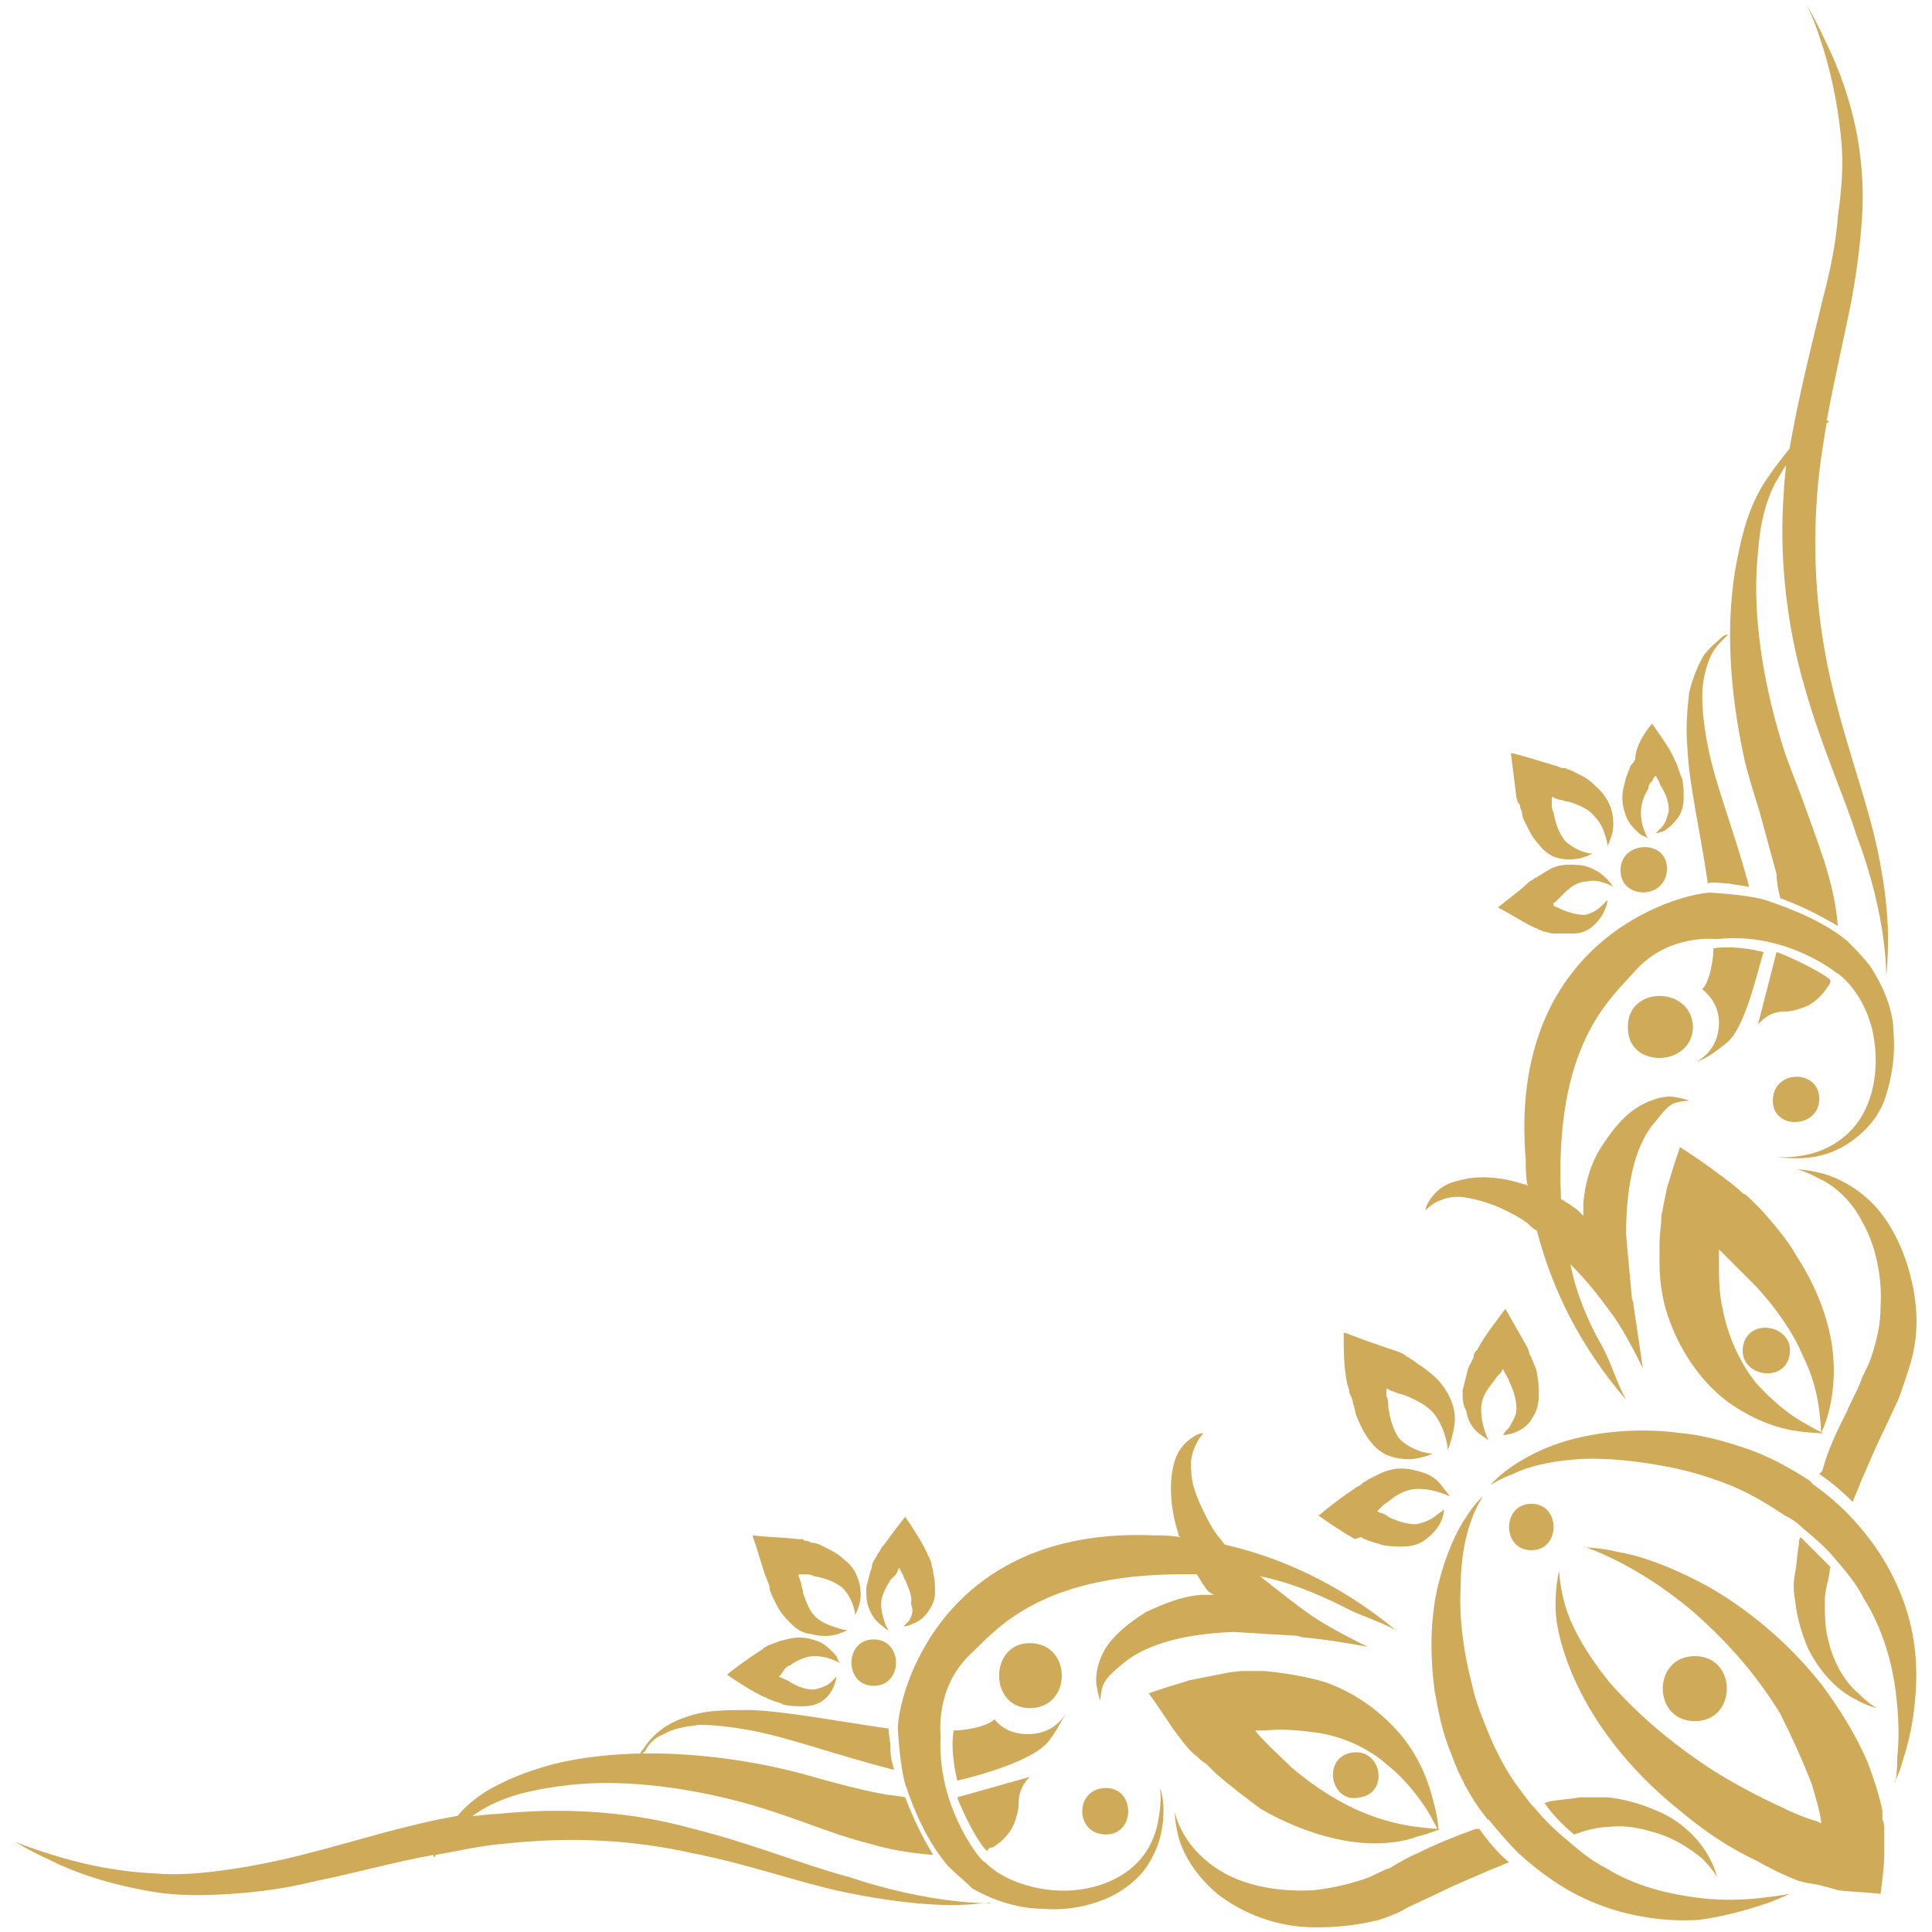 <svg width="104" height="104" viewBox="0 0 104 104" fill="none" xmlns="http://www.w3.org/2000/svg">
<g id="Group">
<path id="Vector" d="M85.332 91.55C86.432 93.55 88.132 95.65 90.532 97.55C91.732 98.55 93.032 99.45 94.532 100.15C95.232 100.55 96.032 100.95 96.832 101.25L97.232 101.35L97.832 101.45C98.232 101.55 98.632 101.65 98.932 101.75C99.732 101.85 100.432 101.85 101.232 101.95C101.332 101.15 101.432 100.45 101.432 99.75C101.432 99.35 101.432 98.95 101.432 98.55C101.432 98.35 101.432 98.15 101.332 97.95V97.65V97.45C101.132 96.55 100.832 95.65 100.532 94.85C99.832 93.25 98.932 91.85 98.032 90.65C96.132 88.25 93.932 86.55 92.032 85.45C90.032 84.35 88.332 83.75 87.132 83.55C85.932 83.25 85.232 83.35 85.232 83.25C85.232 83.25 87.932 84.05 91.132 86.75C92.732 88.15 94.432 89.95 95.832 92.25C96.432 93.45 97.032 94.75 97.532 96.05C97.732 96.75 97.932 97.35 98.032 98.05V98.15L97.832 98.05C97.132 97.85 96.432 97.55 95.832 97.25C94.532 96.65 93.232 95.95 92.132 95.25C89.832 93.75 88.032 92.15 86.632 90.55C85.332 88.95 84.532 87.45 84.232 86.35C83.932 85.25 83.932 84.55 83.932 84.55C83.932 84.55 83.732 85.25 83.732 86.45C83.732 87.65 84.232 89.55 85.332 91.55Z" fill="#CFAA59"/>
<path id="Vector_2" d="M82.432 83.45C84.032 83.45 84.032 80.95 82.432 80.95C80.832 80.95 80.832 83.45 82.432 83.45Z" fill="#CFAA59"/>
<path id="Vector_3" d="M91.232 89.15C88.932 89.15 88.932 92.65 91.232 92.65C93.532 92.65 93.532 89.15 91.232 89.15Z" fill="#CFAA59"/>
<path id="Vector_4" d="M72.632 74.85C72.632 74.95 72.632 75.05 72.732 75.15C72.732 75.25 72.832 75.35 72.832 75.55C72.932 75.75 72.932 76.05 73.032 76.25C73.232 76.75 73.432 77.15 73.732 77.55C74.032 77.95 74.432 78.25 74.732 78.35C75.532 78.65 76.132 78.55 76.532 78.45C76.932 78.35 77.132 78.25 77.132 78.25C77.132 78.25 76.932 78.25 76.532 78.15C76.232 78.05 75.732 77.85 75.332 77.45C75.032 77.05 74.832 76.45 74.732 75.75C74.732 75.55 74.732 75.35 74.632 75.15V74.85C74.632 74.75 74.632 74.85 74.632 74.75C74.632 74.75 74.732 74.75 74.832 74.85L75.132 74.95C75.332 75.05 75.532 75.05 75.732 75.15C76.432 75.45 76.932 75.75 77.232 76.15C77.532 76.55 77.732 77.05 77.832 77.45C77.932 77.85 77.932 78.05 77.932 78.05C77.932 78.05 78.032 77.85 78.132 77.45C78.232 77.05 78.432 76.45 78.232 75.75C78.132 75.35 77.932 74.95 77.632 74.55C77.332 74.15 76.932 73.85 76.532 73.55C76.332 73.45 76.132 73.25 75.932 73.15C75.832 73.05 75.732 73.05 75.632 72.95C75.532 72.85 75.432 72.85 75.232 72.75C74.332 72.45 73.432 72.15 72.432 71.75H72.332C72.332 72.75 72.332 73.65 72.532 74.55L72.632 74.85Z" fill="#CFAA59"/>
<path id="Vector_5" d="M73.232 82.75C73.332 82.75 73.432 82.85 73.432 82.85C73.532 82.85 73.632 82.95 73.732 82.95C73.932 83.05 74.132 83.05 74.332 83.15C74.732 83.25 75.132 83.25 75.532 83.25C75.932 83.25 76.332 83.15 76.632 82.95C77.232 82.55 77.532 82.05 77.632 81.75C77.732 81.45 77.732 81.25 77.732 81.25C77.732 81.25 77.632 81.35 77.332 81.55C77.132 81.75 76.732 81.95 76.232 82.05C75.832 82.05 75.332 81.95 74.732 81.65C74.632 81.55 74.432 81.45 74.332 81.45L74.132 81.35C74.132 81.35 74.032 81.35 74.132 81.35L74.232 81.25L74.432 81.05C74.532 80.95 74.732 80.85 74.832 80.75C75.332 80.35 75.832 80.15 76.332 80.15C76.832 80.15 77.232 80.25 77.532 80.35C77.832 80.45 78.032 80.55 78.032 80.55C78.032 80.55 77.932 80.35 77.732 80.15C77.532 79.85 77.232 79.45 76.532 79.25C76.232 79.15 75.832 79.05 75.432 79.05C75.032 79.05 74.632 79.15 74.232 79.35C74.032 79.45 73.832 79.55 73.632 79.65C73.532 79.75 73.432 79.75 73.332 79.85C73.232 79.95 73.232 79.95 73.032 80.05C72.432 80.45 71.732 80.95 71.032 81.55H70.932C71.632 82.05 72.232 82.45 72.932 82.85L73.232 82.75Z" fill="#CFAA59"/>
<path id="Vector_6" d="M79.732 77.25C80.032 77.45 80.132 77.55 80.132 77.55C80.132 77.55 80.032 77.35 79.932 77.05C79.832 76.75 79.732 76.35 79.732 75.85C79.732 75.35 79.932 74.95 80.332 74.45C80.432 74.35 80.532 74.15 80.632 74.05L80.832 73.85C80.832 73.75 80.932 73.65 80.932 73.75L81.032 73.95C81.132 74.15 81.232 74.25 81.232 74.35C81.532 74.95 81.632 75.45 81.632 75.85C81.632 76.25 81.332 76.65 81.232 76.85C81.032 77.05 80.932 77.15 80.932 77.25C80.932 77.25 81.132 77.25 81.432 77.15C81.732 77.05 82.232 76.85 82.532 76.25C82.732 75.95 82.832 75.55 82.832 75.15C82.832 74.75 82.832 74.35 82.732 73.95C82.732 73.75 82.632 73.55 82.532 73.35C82.532 73.25 82.432 73.15 82.432 73.05C82.432 73.05 82.332 72.95 82.332 72.85L82.232 72.55C81.832 71.85 81.432 71.15 81.032 70.45C80.532 71.15 80.032 71.75 79.632 72.45C79.532 72.65 79.532 72.65 79.432 72.75C79.332 72.85 79.332 72.95 79.332 73.05C79.232 73.25 79.132 73.45 79.032 73.65C78.932 74.05 78.832 74.45 78.732 74.85C78.732 75.25 78.732 75.65 78.932 75.95C79.032 76.65 79.432 77.05 79.732 77.25Z" fill="#CFAA59"/>
<g id="Group_2">
<path id="Vector_7" d="M64.932 94.95L65.232 95.25L65.432 95.45C66.232 96.15 67.032 96.75 67.832 97.35C69.532 98.35 71.332 98.95 72.832 99.15C74.332 99.35 75.532 99.15 76.332 98.85C77.132 98.65 77.532 98.45 77.532 98.45C77.532 98.45 77.132 98.45 76.332 98.35C75.532 98.25 74.532 98.05 73.332 97.55C72.132 97.05 70.832 96.25 69.532 95.15C68.932 94.55 68.232 93.95 67.632 93.25C67.532 93.15 67.632 93.15 67.632 93.15C67.632 93.15 67.932 93.15 68.132 93.15C69.032 93.05 69.932 93.15 70.732 93.25C72.332 93.45 73.732 94.15 74.732 95.05C75.732 95.85 76.432 96.85 76.832 97.45C77.232 98.15 77.432 98.55 77.432 98.55C77.432 98.55 77.432 98.05 77.232 97.25C77.032 96.45 76.732 95.25 75.832 93.95C74.932 92.65 73.332 91.25 71.332 90.55C70.332 90.25 69.132 90.05 68.032 89.95C67.732 89.95 67.532 89.95 67.032 89.95C66.532 89.95 66.032 90.05 65.532 90.15C65.032 90.25 64.532 90.35 64.032 90.45L62.732 90.85L61.832 91.15C62.432 91.95 62.832 92.65 63.432 93.45C63.732 93.85 64.032 94.25 64.432 94.55C64.532 94.65 64.732 94.85 64.932 94.95Z" fill="#CFAA59"/>
<path id="Vector_8" d="M72.732 94.35C71.132 94.65 71.632 97.15 73.232 96.75C74.832 96.45 74.332 94.05 72.732 94.35Z" fill="#CFAA59"/>
<path id="Vector_9" d="M59.532 98.75C61.132 98.75 61.132 96.25 59.532 96.25C57.832 96.25 57.832 98.75 59.532 98.75Z" fill="#CFAA59"/>
<path id="Vector_10" d="M55.432 88.45C53.232 88.45 53.232 91.95 55.432 91.95C57.732 91.95 57.732 88.45 55.432 88.45Z" fill="#CFAA59"/>
<path id="Vector_11" d="M48.332 93.05C48.332 93.05 48.432 95.05 48.732 96.05C49.232 97.55 49.932 99.15 51.032 100.45C51.432 100.85 51.932 101.25 52.332 101.65C53.532 102.35 54.932 102.75 56.132 102.75C57.332 102.85 58.432 102.65 59.432 102.25C60.232 101.95 61.032 101.35 61.532 100.75C62.532 99.45 62.632 98.15 62.632 97.45C62.632 96.65 62.432 96.25 62.432 96.25C62.432 96.25 62.532 96.65 62.432 97.45C62.332 98.25 62.132 99.45 61.032 100.45C59.932 101.45 58.032 102.05 55.932 101.65C54.932 101.45 53.832 101.05 53.032 100.25C52.832 100.15 52.732 99.95 52.632 99.85C52.632 99.85 50.432 97.15 50.632 93.45C50.632 93.35 50.332 90.85 52.232 89.05C53.632 87.75 56.032 84.55 64.432 84.75C64.532 84.95 64.632 85.05 64.732 85.25C64.832 85.35 64.932 85.55 65.032 85.65C65.132 85.75 65.232 85.75 65.332 85.85C65.132 85.85 64.832 85.85 64.632 85.85C63.532 85.95 62.632 86.35 61.732 86.75C60.932 87.25 60.132 87.85 59.632 88.55C59.132 89.25 58.932 90.15 59.032 90.75C59.132 91.35 59.232 91.55 59.232 91.55C59.232 91.55 59.232 91.25 59.332 90.85C59.432 90.45 59.832 90.05 60.332 89.65C61.432 88.65 63.432 87.95 66.432 87.85L69.732 88.05C69.932 88.05 70.032 88.15 70.232 88.15C71.532 88.25 73.632 88.65 73.632 88.65C73.632 88.65 71.532 87.65 70.432 86.85C69.732 86.35 68.832 85.65 67.832 84.85C69.332 85.15 70.832 85.75 72.232 86.45C73.132 86.95 74.232 87.25 75.132 87.75C72.232 85.35 69.032 83.85 65.932 83.15C65.832 83.05 65.732 82.85 65.532 82.65C65.232 82.25 65.032 81.85 64.832 81.45C64.432 80.65 64.132 79.85 64.132 79.25C64.032 78.55 64.232 78.05 64.432 77.65C64.632 77.25 64.832 77.15 64.732 77.15C64.732 77.15 64.532 77.15 64.232 77.35C63.932 77.55 63.332 77.95 63.132 79.05C62.932 80.05 63.032 81.35 63.432 82.55C63.432 82.65 63.432 82.65 63.532 82.75C63.032 82.65 62.632 82.65 62.132 82.65C50.632 82.15 48.332 91.25 48.332 93.05Z" fill="#CFAA59"/>
<path id="Vector_12" d="M37.332 98.45C34.132 97.55 30.532 97.25 26.732 97.65C26.232 97.65 25.832 97.75 25.432 97.75C25.732 97.55 26.032 97.35 26.432 97.15C27.432 96.65 28.632 96.35 30.132 96.15C32.932 95.75 36.532 96.05 40.432 97.15C41.432 97.45 42.332 97.75 43.432 98.15C44.532 98.55 45.632 98.95 46.832 99.25C47.832 99.55 48.932 99.75 50.232 99.85C49.632 98.85 49.132 97.85 48.732 96.75C48.332 96.65 47.832 96.65 47.432 96.55C46.332 96.35 45.232 96.05 44.132 95.75C43.132 95.45 41.932 95.15 40.832 94.95C36.532 94.15 32.732 94.25 29.832 94.95C28.332 95.35 27.132 95.85 26.132 96.45C25.532 96.85 25.032 97.25 24.632 97.75C21.732 98.25 19.032 99.15 16.632 99.75C15.132 100.15 13.632 100.45 12.232 100.65C10.832 100.85 9.532 100.95 8.432 100.85C6.032 100.75 4.132 100.25 2.832 99.85C1.532 99.45 0.832 99.15 0.832 99.15C0.832 99.15 1.432 99.55 2.732 100.15C3.932 100.75 5.832 101.45 8.332 101.85C9.532 102.05 10.932 102.05 12.432 101.95C13.932 101.85 15.432 101.65 17.032 101.25C19.032 100.85 21.132 100.25 23.332 99.85V99.95H23.432C23.432 99.95 23.432 99.95 23.432 99.85C24.632 99.65 25.832 99.35 27.132 99.25C30.732 98.85 34.132 99.05 37.232 99.75C40.332 100.35 43.032 101.35 45.432 101.85C47.832 102.35 49.832 102.55 51.232 102.55C52.632 102.55 53.332 102.35 53.332 102.45C53.332 102.45 50.232 102.55 45.732 101.05C43.132 100.35 40.532 99.25 37.332 98.45Z" fill="#CFAA59"/>
<path id="Vector_13" d="M35.732 93.35C36.232 93.05 36.832 92.95 37.632 92.85C38.432 92.85 39.332 92.95 40.432 93.15C42.532 93.55 44.932 94.45 48.032 95.25H48.132C48.032 94.95 47.932 94.55 47.932 94.15V94.05C47.932 93.75 47.832 93.35 47.832 93.05C45.032 92.65 42.532 92.15 40.432 92.05C39.332 92.05 38.332 92.05 37.532 92.25C36.732 92.45 36.032 92.75 35.532 93.15C35.032 93.55 34.832 93.85 34.632 94.15C34.432 94.35 34.432 94.55 34.432 94.55C34.432 94.55 34.532 94.45 34.732 94.25C34.932 93.85 35.232 93.55 35.732 93.35Z" fill="#CFAA59"/>
<path id="Vector_14" d="M56.432 93.75C56.832 93.25 57.132 92.65 57.432 92.15C57.032 92.85 56.332 93.35 55.332 93.35C54.532 93.35 53.932 93.05 53.532 92.55C53.332 92.75 53.032 92.85 52.732 92.95C52.332 93.05 51.832 93.15 51.332 93.15C51.132 94.35 51.532 95.85 51.532 95.85C52.832 95.55 55.632 94.75 56.432 93.75Z" fill="#CFAA59"/>
<path id="Vector_15" d="M53.432 99.45C53.932 99.15 54.432 98.65 54.632 98.05C54.732 97.75 54.832 97.45 54.832 97.15C54.832 96.85 54.832 96.25 55.432 95.65L51.532 96.75C51.532 96.85 52.432 98.95 53.132 99.65C53.232 99.45 53.332 99.45 53.432 99.45Z" fill="#CFAA59"/>
<path id="Vector_16" d="M43.032 84.75H43.332C43.532 84.75 43.632 84.75 43.832 84.85C44.432 84.95 44.932 85.15 45.332 85.45C45.632 85.75 45.832 86.15 45.932 86.45C46.032 86.75 46.032 86.95 46.032 86.95C46.032 86.95 46.132 86.75 46.232 86.45C46.332 86.15 46.432 85.55 46.132 84.85C46.032 84.55 45.732 84.15 45.432 83.95C45.132 83.65 44.732 83.45 44.332 83.25C44.132 83.15 43.932 83.05 43.732 83.05C43.632 83.05 43.532 82.95 43.432 82.95C43.432 82.95 43.232 82.95 43.232 82.85H42.932C42.132 82.75 41.332 82.75 40.532 82.65V82.75C40.832 83.55 41.032 84.45 41.332 85.15C41.432 85.35 41.432 85.45 41.432 85.55C41.432 85.65 41.532 85.75 41.532 85.85C41.632 86.05 41.732 86.25 41.832 86.45C42.032 86.85 42.332 87.15 42.632 87.45C42.932 87.75 43.332 87.95 43.632 87.95C44.332 88.15 44.832 88.05 45.132 87.95C45.432 87.85 45.632 87.75 45.632 87.75C45.632 87.75 45.432 87.75 45.132 87.65C44.832 87.55 44.432 87.45 44.032 87.15C43.632 86.85 43.432 86.35 43.232 85.75C43.232 85.55 43.132 85.45 43.132 85.25L43.032 84.95C43.032 84.95 42.932 84.75 43.032 84.75Z" fill="#CFAA59"/>
<path id="Vector_17" d="M48.932 87.25C48.732 87.45 48.632 87.55 48.632 87.55C48.632 87.55 48.832 87.55 49.032 87.45C49.332 87.35 49.732 87.15 50.032 86.65C50.232 86.35 50.332 86.05 50.332 85.75C50.332 85.35 50.332 85.05 50.232 84.65C50.232 84.45 50.132 84.25 50.132 84.15C50.132 84.05 50.032 83.95 50.032 83.85C50.032 83.85 49.932 83.75 49.932 83.65L49.832 83.45C49.532 82.85 49.132 82.25 48.732 81.65C48.232 82.25 47.832 82.85 47.432 83.35C47.332 83.55 47.332 83.55 47.232 83.65C47.232 83.75 47.132 83.85 47.132 83.85C47.032 84.05 46.932 84.15 46.932 84.35C46.832 84.65 46.732 85.05 46.632 85.45C46.632 85.85 46.632 86.15 46.732 86.45C46.932 87.05 47.232 87.35 47.532 87.55C47.732 87.75 47.832 87.75 47.832 87.75C47.832 87.75 47.732 87.65 47.632 87.35C47.532 87.05 47.432 86.75 47.432 86.35C47.432 85.95 47.632 85.55 47.932 85.05C48.032 84.95 48.132 84.85 48.232 84.75L48.332 84.55C48.332 84.45 48.432 84.35 48.432 84.45L48.532 84.65C48.632 84.75 48.632 84.95 48.732 85.05C48.932 85.55 49.132 85.95 49.032 86.35C49.232 86.75 49.032 87.05 48.932 87.25Z" fill="#CFAA59"/>
<path id="Vector_18" d="M39.132 90.15C39.732 90.55 40.332 90.95 40.932 91.25L41.132 91.35C41.232 91.35 41.332 91.45 41.332 91.45C41.432 91.45 41.532 91.55 41.632 91.55C41.832 91.65 42.032 91.65 42.132 91.75C42.532 91.85 42.832 91.85 43.232 91.85C43.632 91.85 43.932 91.75 44.132 91.65C44.632 91.35 44.832 90.95 44.932 90.65C45.032 90.35 45.032 90.25 45.032 90.25C45.032 90.25 44.932 90.35 44.732 90.55C44.532 90.75 44.232 90.85 43.832 90.95C43.432 90.95 43.032 90.85 42.532 90.55C42.432 90.45 42.332 90.45 42.132 90.35L41.932 90.25L42.032 90.15L42.232 89.85C42.332 89.75 42.432 89.65 42.532 89.65C42.932 89.35 43.432 89.15 43.832 89.15C44.232 89.15 44.632 89.25 44.832 89.35C45.132 89.45 45.232 89.55 45.232 89.55C45.232 89.55 45.132 89.45 45.032 89.15C44.832 88.95 44.532 88.55 44.032 88.35C43.732 88.25 43.432 88.15 43.032 88.15C42.632 88.15 42.332 88.25 41.932 88.35C41.732 88.45 41.632 88.45 41.432 88.55C41.332 88.55 41.232 88.65 41.232 88.65C41.132 88.65 41.132 88.75 40.932 88.85C40.332 89.25 39.732 89.65 39.132 90.15Z" fill="#CFAA59"/>
<path id="Vector_19" d="M47.032 88.25C45.432 88.25 45.432 90.75 47.032 90.75C48.632 90.75 48.632 88.25 47.032 88.25Z" fill="#CFAA59"/>
<path id="Vector_20" d="M91.332 102.15C89.832 101.95 88.032 101.55 86.432 100.55C85.632 100.15 84.932 99.55 84.232 98.95C83.632 98.45 83.132 97.95 82.632 97.35C82.332 97.05 82.132 96.75 81.832 96.35C81.132 95.45 80.632 94.45 80.232 93.55C79.832 92.55 79.432 91.65 79.232 90.65C78.732 88.75 78.532 86.85 78.632 85.35C78.632 83.75 78.932 82.55 79.232 81.75C79.532 80.95 79.832 80.55 79.832 80.55C79.832 80.55 79.432 80.85 78.932 81.65C78.432 82.35 77.832 83.65 77.432 85.25C77.032 86.85 76.932 88.85 77.232 91.05C77.432 92.15 77.632 93.25 78.132 94.45C78.532 95.55 79.132 96.75 79.932 97.75C80.032 97.85 80.032 97.95 80.132 97.95C80.632 98.55 81.132 99.15 81.732 99.75C82.932 100.85 84.232 101.75 85.632 102.35C87.732 103.25 89.832 103.45 91.432 103.35C92.932 103.15 94.232 102.75 95.132 102.45C95.932 102.15 96.332 101.95 96.332 101.95C96.332 101.95 95.832 102.05 94.932 102.15C94.132 102.25 92.832 102.35 91.332 102.15Z" fill="#CFAA59"/>
<path id="Vector_21" d="M79.432 98.45C78.332 98.85 77.332 99.25 76.332 99.75C75.832 99.95 75.332 100.25 74.832 100.55C74.532 100.65 74.332 100.75 74.132 100.85C73.932 100.95 73.732 101.05 73.432 101.15C72.532 101.45 71.632 101.65 70.732 101.75C68.932 101.85 67.332 101.55 66.132 100.95C64.932 100.35 64.132 99.45 63.732 98.75C63.332 98.05 63.232 97.55 63.232 97.55C63.232 97.55 63.232 98.05 63.432 98.85C63.632 99.65 64.232 100.85 65.532 101.95C66.832 102.95 68.632 103.75 70.832 103.75C71.932 103.75 73.032 103.65 74.232 103.35C74.532 103.25 74.832 103.15 75.032 103.05C75.332 102.95 75.632 102.75 75.832 102.65L77.332 101.95C78.332 101.45 79.332 101.05 80.232 100.65C80.532 100.55 80.932 100.35 81.232 100.25C80.632 99.75 80.132 99.15 79.632 98.45C79.632 98.45 79.532 98.45 79.432 98.45Z" fill="#CFAA59"/>
<path id="Vector_22" d="M84.732 98.75L85.332 98.55C85.732 98.45 86.132 98.35 86.532 98.35C87.332 98.25 88.032 98.35 88.732 98.55C90.032 98.85 91.032 99.55 91.632 100.05C92.232 100.65 92.432 101.05 92.432 101.05C92.432 101.05 92.332 100.55 91.932 99.85C91.532 99.15 90.632 98.05 89.132 97.45C88.432 97.15 87.532 96.85 86.532 96.75C86.032 96.75 85.532 96.75 85.032 96.75C84.532 96.85 84.132 96.85 83.532 96.95C83.432 96.95 83.232 97.05 83.132 97.05C83.632 97.75 84.132 98.25 84.732 98.75Z" fill="#CFAA59"/>
</g>
<g id="Group_3">
<path id="Vector_23" d="M94.332 64.65L94.632 64.95L94.832 65.15C95.532 65.95 96.232 66.75 96.732 67.65C97.832 69.35 98.432 71.05 98.632 72.55C98.832 74.05 98.632 75.25 98.432 76.05C98.232 76.75 98.032 77.15 98.032 77.15C98.032 77.15 98.032 76.75 97.932 75.95C97.832 75.15 97.632 74.15 97.032 72.95C96.532 71.75 95.632 70.45 94.532 69.25C93.932 68.65 93.332 68.05 92.632 67.35C92.532 67.25 92.532 67.25 92.532 67.35C92.532 67.35 92.532 67.65 92.532 67.85C92.532 68.75 92.532 69.65 92.732 70.45C93.032 72.05 93.732 73.45 94.532 74.45C95.432 75.45 96.332 76.15 97.032 76.55C97.732 76.95 98.132 77.15 98.132 77.15C98.132 77.15 97.632 77.15 96.832 77.05C96.032 76.95 94.832 76.65 93.432 75.75C92.132 74.95 90.732 73.35 89.932 71.25C89.532 70.25 89.332 69.15 89.332 67.95C89.332 67.65 89.332 67.45 89.332 66.95C89.332 66.45 89.432 65.95 89.432 65.45C89.532 64.95 89.632 64.45 89.732 63.95L90.132 62.65L90.432 61.75C91.232 62.25 91.932 62.75 92.732 63.35C93.132 63.65 93.532 63.95 93.832 64.25C93.932 64.25 94.132 64.45 94.332 64.65Z" fill="#CFAA59"/>
<path id="Vector_24" d="M93.832 72.45C94.132 70.85 96.632 71.35 96.332 72.95C96.032 74.55 93.532 74.05 93.832 72.45Z" fill="#CFAA59"/>
<path id="Vector_25" d="M97.932 59.15C97.932 60.75 95.432 60.85 95.432 59.25C95.432 57.55 97.932 57.55 97.932 59.15Z" fill="#CFAA59"/>
<path id="Vector_26" d="M87.632 55.35C87.532 53.05 91.032 53.05 91.132 55.25C91.132 57.45 87.632 57.55 87.632 55.35Z" fill="#CFAA59"/>
<path id="Vector_27" d="M92.032 48.05C92.032 48.05 94.032 48.15 95.032 48.45C96.532 48.95 98.232 49.65 99.432 50.65C99.832 51.05 100.232 51.45 100.632 51.95C101.432 53.15 101.932 54.45 101.932 55.65C102.032 56.85 101.832 57.95 101.532 58.95C101.232 59.95 100.632 60.65 100.032 61.15C98.732 62.25 97.432 62.35 96.732 62.35C95.932 62.35 95.532 62.25 95.532 62.25C95.532 62.25 95.932 62.35 96.732 62.25C97.532 62.15 98.732 61.85 99.732 60.75C100.732 59.65 101.232 57.75 100.832 55.65C100.632 54.65 100.132 53.55 99.332 52.75C99.232 52.65 99.032 52.45 98.832 52.35C98.832 52.35 96.132 50.15 92.432 50.55C92.332 50.55 89.832 50.25 88.032 52.25C86.732 53.75 83.632 56.15 84.032 64.55C84.232 64.65 84.332 64.75 84.532 64.85C84.632 64.95 84.832 65.05 84.932 65.15C85.032 65.25 85.132 65.35 85.232 65.45C85.232 65.25 85.232 64.95 85.232 64.75C85.332 63.65 85.632 62.65 86.132 61.85C86.632 61.05 87.232 60.25 87.932 59.75C88.632 59.25 89.532 58.95 90.132 59.05C90.732 59.15 90.932 59.25 90.932 59.25C90.932 59.25 90.632 59.25 90.232 59.35C89.832 59.45 89.532 59.85 89.132 60.35C88.132 61.45 87.532 63.45 87.532 66.45L87.832 69.75C87.832 69.95 87.932 70.05 87.932 70.25C88.132 71.55 88.432 73.65 88.432 73.65C88.432 73.65 87.432 71.55 86.632 70.55C86.132 69.85 85.432 68.95 84.532 68.05C84.832 69.55 85.432 71.05 86.232 72.45C86.732 73.35 87.032 74.45 87.532 75.35C85.032 72.45 83.532 69.35 82.732 66.25C82.532 66.15 82.432 66.05 82.232 65.85C81.832 65.55 81.432 65.35 81.032 65.15C80.232 64.75 79.432 64.55 78.832 64.45C78.132 64.35 77.632 64.55 77.232 64.75C76.932 64.95 76.732 65.15 76.732 65.15C76.732 65.15 76.732 64.95 76.932 64.65C77.132 64.35 77.532 63.75 78.532 63.55C79.532 63.25 80.832 63.35 82.032 63.75C82.132 63.75 82.132 63.75 82.232 63.85C82.132 63.35 82.132 62.95 82.132 62.45C81.132 50.65 90.232 48.15 92.032 48.05Z" fill="#CFAA59"/>
<path id="Vector_28" d="M97.132 36.95C96.232 33.85 95.732 30.15 96.032 26.35C96.032 25.95 96.132 25.45 96.132 25.05C95.932 25.35 95.732 25.75 95.532 26.05C95.032 27.05 94.732 28.25 94.632 29.75C94.332 32.55 94.732 36.15 95.932 40.05C96.232 41.05 96.632 41.95 97.032 43.05C97.432 44.15 97.832 45.25 98.232 46.45C98.532 47.45 98.832 48.55 98.932 49.85C97.932 49.25 96.932 48.75 95.832 48.35C95.732 47.95 95.632 47.45 95.632 47.05C95.332 45.95 95.032 44.85 94.732 43.75C94.432 42.75 94.032 41.55 93.832 40.55C92.932 36.25 92.932 32.55 93.632 29.55C93.932 28.05 94.432 26.75 95.132 25.75C95.532 25.15 95.932 24.65 96.332 24.15C96.832 21.25 97.532 18.55 98.132 16.05C98.532 14.55 98.832 13.05 98.932 11.65C99.132 10.25 99.232 8.95 99.132 7.75C98.932 5.35 98.432 3.45 98.032 2.25C97.632 0.95 97.232 0.25 97.232 0.25C97.232 0.25 97.632 0.85 98.232 2.15C98.832 3.35 99.632 5.25 100.032 7.65C100.232 8.95 100.332 10.25 100.232 11.75C100.132 13.25 99.932 14.75 99.632 16.35C99.232 18.35 98.732 20.45 98.332 22.65C98.332 22.65 98.332 22.65 98.432 22.65V22.75C98.432 22.75 98.432 22.75 98.332 22.75C98.132 23.95 97.932 25.15 97.832 26.45C97.532 30.05 97.832 33.45 98.532 36.55C99.232 39.65 100.232 42.35 100.832 44.75C101.432 47.15 101.632 49.15 101.632 50.45C101.632 51.85 101.532 52.55 101.532 52.55C101.532 52.55 101.632 49.45 99.932 44.95C99.232 42.75 98.032 40.15 97.132 36.95Z" fill="#CFAA59"/>
<path id="Vector_29" d="M92.032 35.45C91.832 35.95 91.632 36.65 91.632 37.45C91.632 38.25 91.732 39.15 91.932 40.15C92.332 42.25 93.332 44.65 94.132 47.65V47.75C93.832 47.65 93.432 47.65 93.032 47.55H92.932C92.632 47.55 92.232 47.45 91.932 47.55C91.532 44.75 90.932 42.35 90.832 40.25C90.732 39.15 90.832 38.15 90.932 37.25C91.132 36.45 91.432 35.75 91.732 35.25C92.132 34.75 92.432 34.55 92.632 34.35C92.832 34.15 93.032 34.15 93.032 34.15C93.032 34.15 92.932 34.25 92.732 34.45C92.532 34.65 92.232 34.95 92.032 35.45Z" fill="#CFAA59"/>
<path id="Vector_30" d="M92.932 56.15C92.432 56.55 91.932 56.95 91.332 57.15C92.032 56.75 92.532 56.05 92.532 55.05C92.532 54.25 92.132 53.65 91.632 53.25C91.832 53.05 91.932 52.75 92.032 52.45C92.132 52.05 92.232 51.55 92.232 51.05C93.432 50.85 94.932 51.25 94.932 51.25C94.532 52.55 93.932 55.35 92.932 56.15Z" fill="#CFAA59"/>
<path id="Vector_31" d="M98.432 53.05C98.132 53.55 97.632 54.05 97.032 54.25C96.732 54.35 96.432 54.45 96.132 54.45C95.832 54.45 95.232 54.45 94.632 55.15L95.632 51.25C95.732 51.25 97.832 52.15 98.532 52.75C98.532 52.85 98.532 52.95 98.432 53.05Z" fill="#CFAA59"/>
<path id="Vector_32" d="M83.532 42.95V43.25C83.532 43.45 83.532 43.55 83.632 43.75C83.732 44.35 83.932 44.85 84.232 45.25C84.532 45.55 84.932 45.75 85.232 45.85C85.532 45.95 85.732 45.95 85.732 45.95C85.732 45.95 85.532 46.05 85.232 46.15C84.932 46.25 84.332 46.35 83.732 46.15C83.432 46.05 83.032 45.75 82.832 45.45C82.532 45.15 82.332 44.75 82.132 44.35C82.032 44.15 81.932 43.95 81.932 43.75C81.932 43.65 81.832 43.55 81.832 43.45C81.832 43.45 81.832 43.25 81.732 43.25L81.632 42.95C81.532 42.15 81.432 41.35 81.332 40.55H81.432C82.232 40.75 83.132 41.05 83.832 41.25C84.032 41.35 84.132 41.35 84.232 41.35C84.332 41.35 84.432 41.45 84.532 41.45C84.732 41.55 84.932 41.65 85.132 41.75C85.532 41.95 85.832 42.25 86.132 42.55C86.432 42.85 86.632 43.25 86.732 43.55C86.932 44.25 86.832 44.75 86.732 45.05C86.632 45.35 86.532 45.55 86.532 45.55C86.532 45.55 86.532 45.35 86.432 45.05C86.332 44.75 86.232 44.35 85.832 43.95C85.532 43.55 85.032 43.35 84.432 43.15C84.232 43.15 84.132 43.05 83.932 43.05L83.632 42.95C83.732 42.95 83.632 42.85 83.532 42.95C83.632 42.95 83.632 42.95 83.532 42.95C83.632 42.95 83.632 42.95 83.532 42.95Z" fill="#CFAA59"/>
<path id="Vector_33" d="M86.232 48.75C86.432 48.55 86.532 48.45 86.532 48.45C86.532 48.45 86.532 48.65 86.432 48.85C86.332 49.15 86.132 49.55 85.632 49.95C85.332 50.15 85.032 50.25 84.732 50.25C84.332 50.25 84.032 50.25 83.632 50.25C83.432 50.25 83.232 50.15 83.132 50.15C83.032 50.15 82.932 50.05 82.832 50.05C82.832 50.05 82.732 49.95 82.632 49.95L82.432 49.85C81.832 49.55 81.232 49.15 80.632 48.85C81.232 48.35 81.832 47.95 82.332 47.45C82.532 47.35 82.532 47.35 82.632 47.25C82.732 47.25 82.832 47.15 82.832 47.15C83.032 47.05 83.132 46.95 83.332 46.85C83.632 46.65 84.032 46.55 84.432 46.55C84.832 46.55 85.132 46.55 85.432 46.65C86.032 46.85 86.332 47.15 86.532 47.35C86.732 47.55 86.832 47.75 86.832 47.75C86.832 47.75 86.732 47.65 86.432 47.55C86.132 47.45 85.832 47.35 85.432 47.45C85.032 47.45 84.632 47.65 84.232 48.05C84.132 48.15 84.032 48.25 83.932 48.35L83.732 48.55C83.732 48.55 83.532 48.65 83.632 48.65V48.75C83.732 48.85 83.932 48.85 84.032 48.95C84.532 49.15 84.932 49.25 85.332 49.25C85.732 49.15 86.032 48.95 86.232 48.75Z" fill="#CFAA59"/>
<path id="Vector_34" d="M88.932 38.95C89.332 39.55 89.732 40.05 90.032 40.65L90.132 40.85C90.132 40.95 90.232 41.05 90.232 41.05C90.232 41.15 90.332 41.25 90.332 41.35C90.432 41.55 90.432 41.75 90.532 41.85C90.632 42.25 90.632 42.55 90.632 42.95C90.632 43.35 90.532 43.65 90.432 43.85C90.132 44.35 89.732 44.65 89.532 44.75C89.232 44.85 89.132 44.85 89.132 44.85C89.132 44.85 89.232 44.75 89.432 44.55C89.632 44.35 89.732 44.05 89.832 43.65C89.832 43.25 89.732 42.85 89.432 42.35C89.332 42.25 89.332 42.05 89.232 41.95L89.132 41.75L89.032 41.85L88.932 42.05C88.832 42.15 88.732 42.25 88.732 42.45C88.432 42.95 88.332 43.35 88.332 43.75C88.332 44.15 88.432 44.55 88.532 44.75C88.632 45.05 88.732 45.15 88.732 45.15C88.732 45.15 88.632 45.05 88.332 44.95C88.132 44.75 87.732 44.45 87.532 43.95C87.432 43.65 87.332 43.35 87.332 42.95C87.332 42.55 87.432 42.25 87.532 41.85C87.632 41.65 87.632 41.55 87.732 41.35C87.732 41.25 87.832 41.15 87.832 41.15C87.932 41.05 87.932 41.05 88.032 40.85C88.032 40.25 88.432 39.55 88.932 38.95Z" fill="#CFAA59"/>
<path id="Vector_35" d="M87.232 46.85C87.232 45.25 89.732 45.15 89.732 46.75C89.732 48.45 87.232 48.45 87.232 46.85Z" fill="#CFAA59"/>
<path id="Vector_36" d="M102.032 90.95C101.832 89.45 101.332 87.65 100.332 86.05C99.932 85.25 99.332 84.55 98.732 83.85C98.232 83.25 97.632 82.75 97.032 82.25C96.732 81.95 96.432 81.75 96.032 81.55C95.132 80.95 94.132 80.35 93.132 79.95C92.132 79.55 91.132 79.25 90.232 79.05C88.332 78.65 86.432 78.45 84.932 78.55C83.432 78.65 82.232 78.95 81.432 79.35C80.632 79.65 80.232 79.95 80.232 79.95C80.232 79.95 80.532 79.55 81.232 79.05C81.932 78.55 83.132 77.85 84.732 77.45C86.332 77.05 88.332 76.85 90.532 77.15C91.632 77.25 92.732 77.55 93.932 77.95C95.132 78.35 96.232 78.95 97.332 79.65C97.432 79.75 97.532 79.75 97.532 79.85C98.232 80.35 98.832 80.85 99.332 81.35C100.532 82.55 101.432 83.85 102.032 85.15C103.032 87.25 103.232 89.25 103.132 90.95C103.032 92.65 102.732 93.85 102.432 94.75C102.232 95.55 101.932 95.95 102.032 95.95C102.032 95.95 102.132 95.45 102.132 94.55C102.232 93.75 102.232 92.45 102.032 90.95Z" fill="#CFAA59"/>
<path id="Vector_37" d="M98.132 79.05C98.432 77.95 98.932 76.95 99.432 75.95C99.632 75.45 99.932 74.95 100.132 74.45C100.232 74.15 100.332 73.95 100.432 73.75C100.532 73.55 100.632 73.35 100.732 73.05C101.032 72.15 101.232 71.25 101.232 70.35C101.332 68.65 100.932 66.95 100.232 65.75C99.632 64.55 98.632 63.75 97.932 63.45C97.232 63.05 96.732 62.95 96.732 62.95C96.732 62.95 97.232 62.95 98.032 63.15C98.832 63.35 100.132 63.95 101.132 65.15C102.132 66.35 102.932 68.25 103.132 70.35C103.232 71.45 103.132 72.55 102.732 73.75C102.632 74.05 102.532 74.35 102.432 74.65C102.332 74.95 102.232 75.25 102.132 75.45L101.432 76.95C100.932 77.95 100.532 78.95 100.132 79.85C100.032 80.15 99.832 80.55 99.732 80.85C99.132 80.25 98.532 79.75 97.932 79.35C98.032 79.25 98.132 79.15 98.132 79.05Z" fill="#CFAA59"/>
<path id="Vector_38" d="M98.532 84.35L98.432 84.95C98.332 85.35 98.232 85.75 98.232 86.15C98.232 86.95 98.232 87.65 98.432 88.35C98.732 89.65 99.432 90.65 100.032 91.15C100.632 91.75 101.032 91.95 101.032 91.95C101.032 91.95 100.532 91.85 99.832 91.45C99.032 91.05 98.032 90.15 97.332 88.75C97.032 88.05 96.732 87.15 96.632 86.15C96.532 85.65 96.532 85.15 96.632 84.65C96.732 84.15 96.732 83.65 96.832 83.15C96.832 83.05 96.832 82.85 96.932 82.75C97.532 83.35 98.032 83.85 98.532 84.35Z" fill="#CFAA59"/>
</g>
</g>
</svg>
